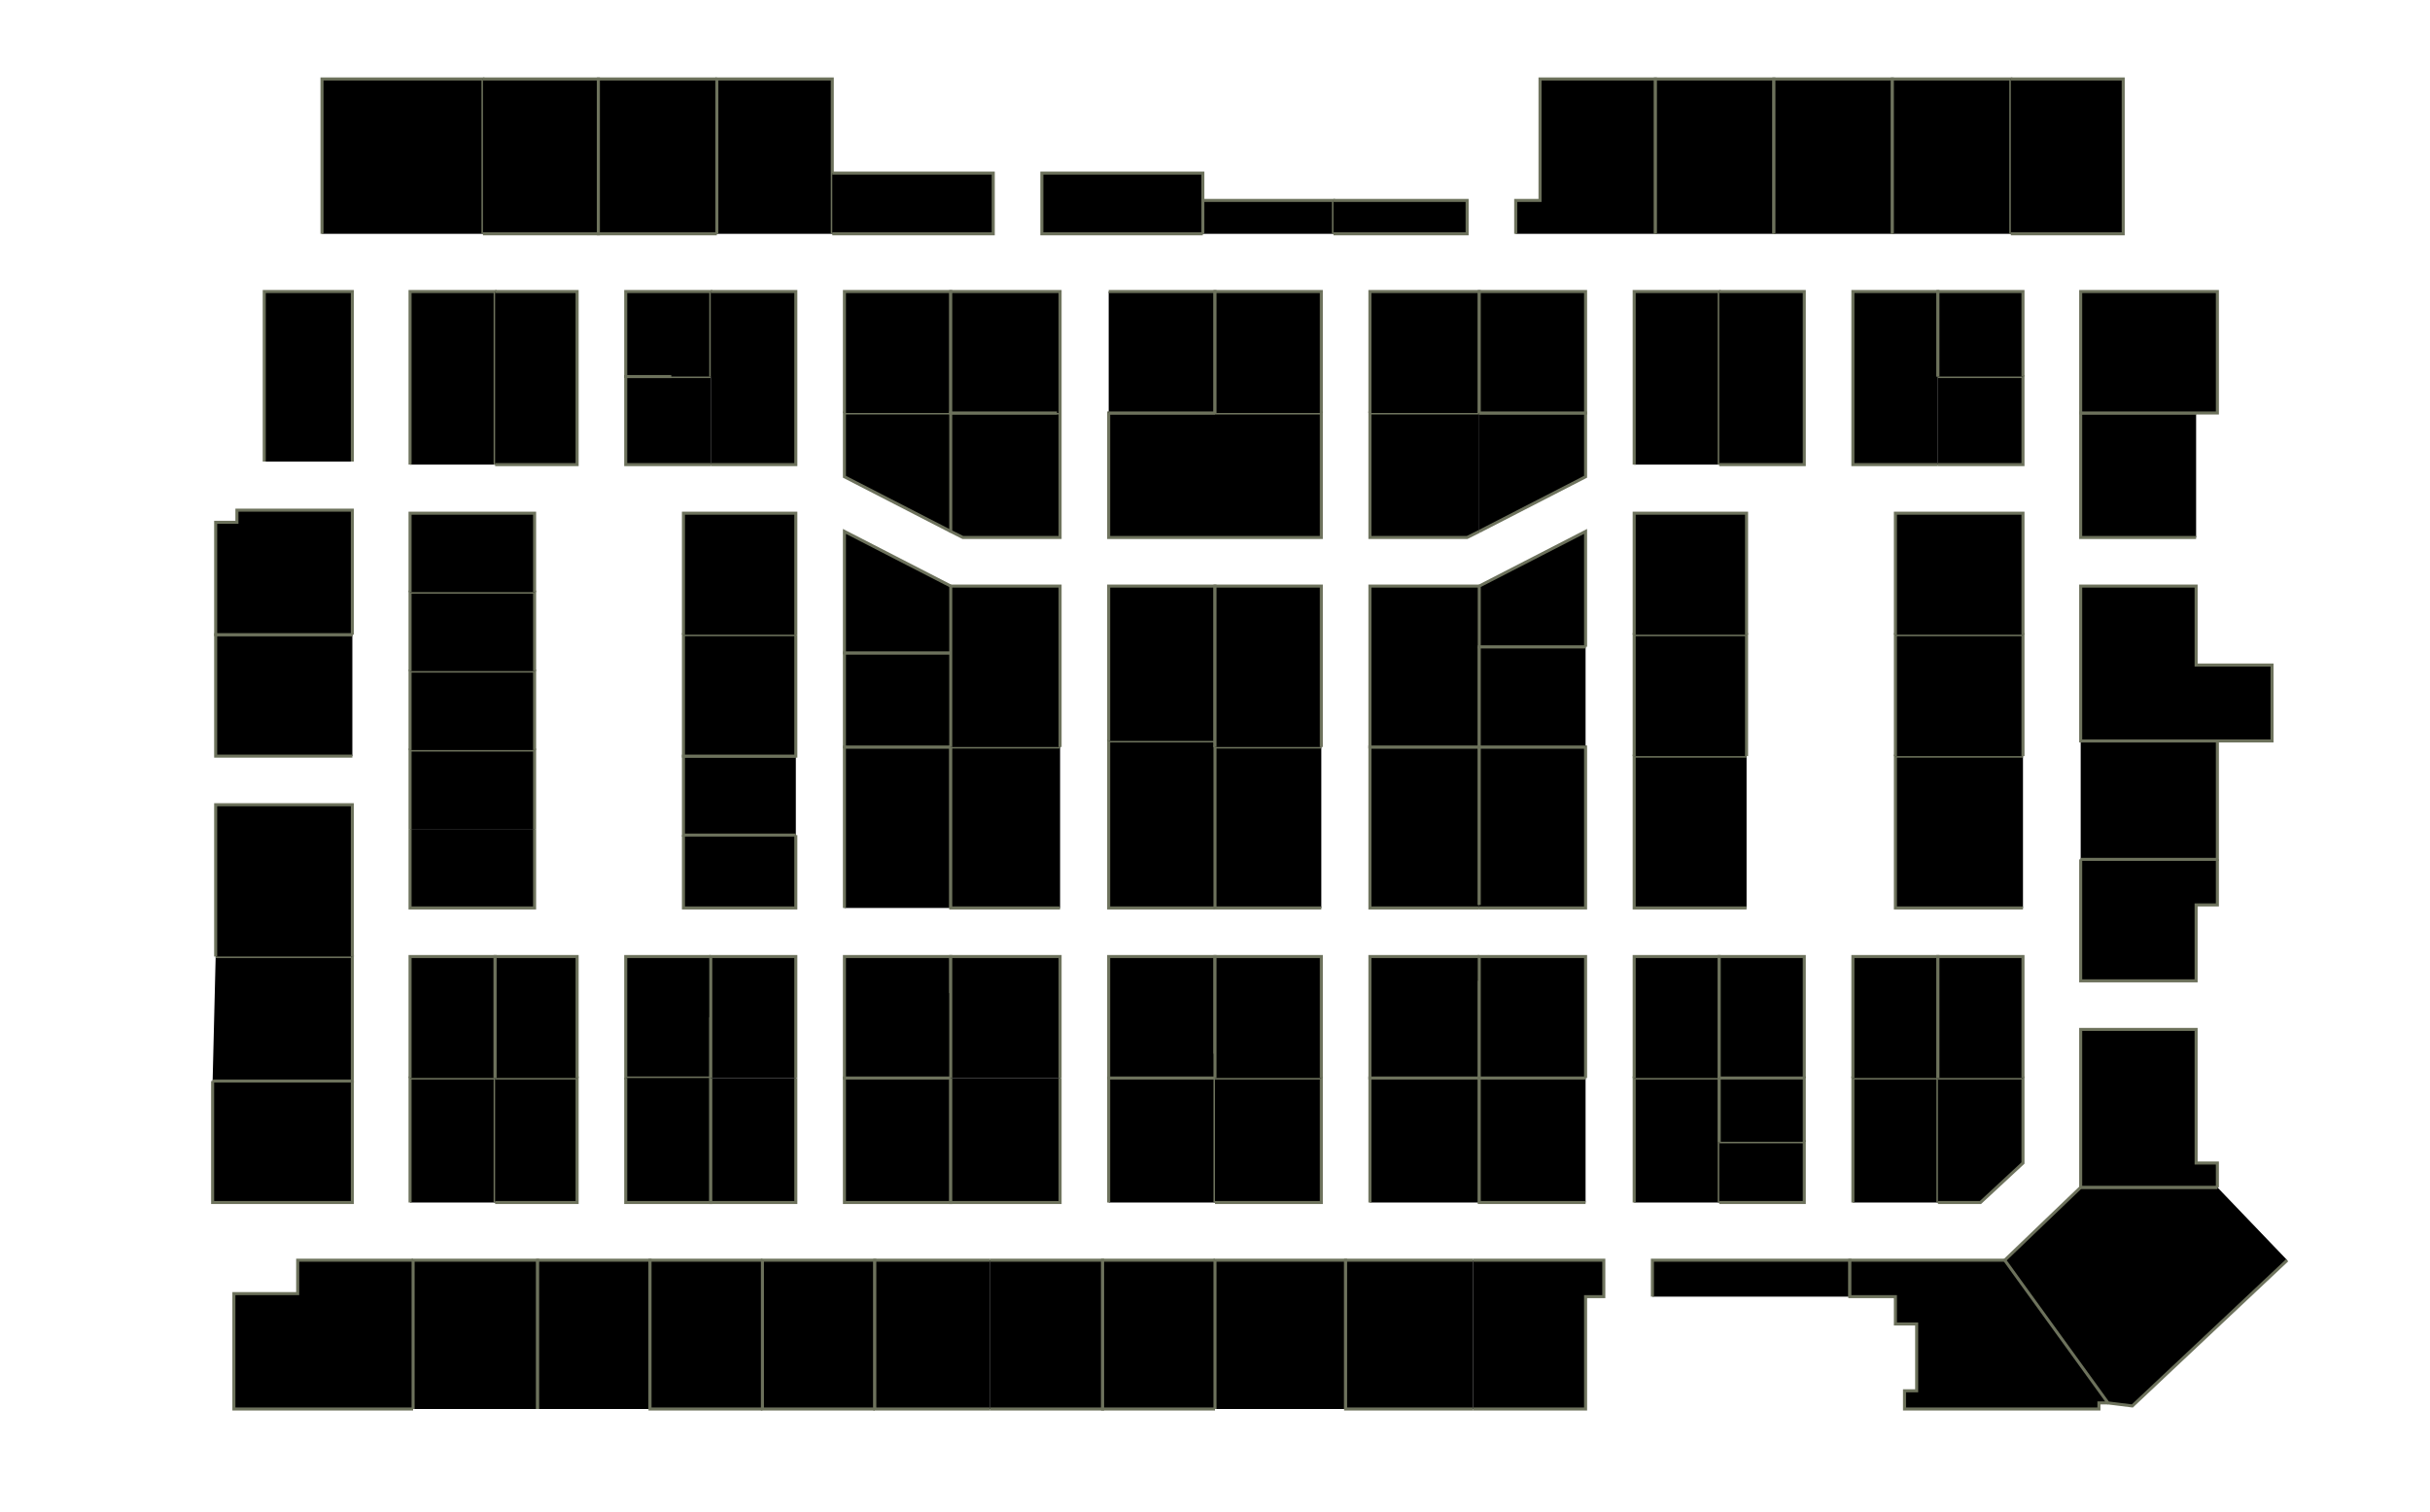 <?xml version="1.0" encoding="utf-8" ?>
<svg baseProfile="full" height="498" version="1.1" width="800" xmlns="http://www.w3.org/2000/svg" xmlns:ev="http://www.w3.org/2001/xml-events" xmlns:xlink="http://www.w3.org/1999/xlink"><defs /><g id="3A01" stroke="red"><polyline points="136,464 77,464 77,426 98,426 98,415 136,415" stroke="#6d725c" /></g><g id="3A02" stroke="red"><polyline points="136,464 136,415 177,415 177,464" stroke="#6d725c" /></g><g id="3A03" stroke="red"><polyline points="116,356 116,396 70,396 70,356" stroke="#6d725c" /></g><g id="3A04A" stroke="red"><polyline points="135,396 135,355 163,355 163,396" stroke="#6d725c" /></g><g id="3A04B" stroke="red"><polyline points="135,355 135,315 163,315 163,355" stroke="#6d725c" /></g><g id="3A05" stroke="red"><polyline points="71,315 116,315 116,356 70,356" stroke="#6d725c" /></g><g id="3A06A" stroke="red"><polyline points="176,273 176,299 135,299 135,273" stroke="#6d725c" /></g><g id="3A06B" stroke="red"><polyline points="135,273 135,247 176,247 176,273" stroke="#6d725c" /></g><g id="3A07" stroke="red"><polyline points="71,315 71,265 116,265 116,315" stroke="#6d725c" /></g><g id="3A08" stroke="red"><polyline points="135,247 135,221 176,221 176,247" stroke="#6d725c" /></g><g id="3A09" stroke="red"><polyline points="116,249 71,249 71,209 71,209 116,209 116,209" stroke="#6d725c" /></g><g id="3A10A" stroke="red"><polyline points="135,221 135,195 176,195 176,221" stroke="#6d725c" /></g><g id="3A10B" stroke="red"><polyline points="135,195 135,169 176,169 176,195" stroke="#6d725c" /></g><g id="3A11" stroke="red"><polyline points="116,209 71,209 71,172 78,172 78,168 116,168 116,209" stroke="#6d725c" /></g><g id="3A12" stroke="red"><polyline points="135,153 135,96 163,96 163,153" stroke="#6d725c" /></g><g id="3A13" stroke="red"><polyline points="87,152 87,96 116,96 116,152" stroke="#6d725c" /></g><g id="3A14" stroke="red"><polyline points="106,77 106,26 159,26 159,77" stroke="#6d725c" /></g><g id="3B01" stroke="red"><polyline points="177,464 177,415 214,415 214,464" stroke="#6d725c" /></g><g id="3B02" stroke="red"><polyline points="251,464 214,464 214,415 251,415" stroke="#6d725c" /></g><g id="3B03A" stroke="red"><polyline points="163,355 190,355 190,396 163,396" stroke="#6d725c" /></g><g id="3B03B" stroke="red"><polyline points="163,355 163,315 190,315 190,355 190,355" stroke="#6d725c" /></g><g id="3B04A" stroke="red"><polyline points="234,335 234,355 206,355 206,355 206,315 234,315" stroke="#6d725c" /></g><g id="3B04B" stroke="red"><polyline points="234,355 234,396 206,396 206,355" stroke="#6d725c" /></g><g id="3B05" stroke="red"><polyline points="163,96 190,96 190,153 163,153" stroke="#6d725c" /></g><g id="3B06A" stroke="red"><polyline points="234,153 206,153 206,124 221,124 234,124" stroke="#6d725c" /></g><g id="3B06B" stroke="red"><polyline points="221,124 206,124 206,96 234,96 234,124" stroke="#6d725c" /></g><g id="3B07" stroke="red"><polyline points="159,26 197,26 197,77 159,77" stroke="#6d725c" /></g><g id="3B08" stroke="red"><polyline points="236,77 197,77 197,26 236,26" stroke="#6d725c" /></g><g id="3C01" stroke="red"><polyline points="288,464 251,464 251,415 288,415 288,464 288,464" stroke="#6d725c" /></g><g id="3C02" stroke="red"><polyline points="326,464 288,464 288,415 326,415" stroke="#6d725c" /></g><g id="3C04" stroke="red"><polyline points="313,355 313,396 278,396 278,355 313,355" stroke="#6d725c" /></g><g id="3C05A" stroke="red"><polyline points="262,355 262,355 262,355 262,396 234,396 234,355" stroke="#6d725c" /></g><g id="3C05B" stroke="red"><polyline points="234,355 234,355 234,355 234,335 234,315 262,315 262,355" stroke="#6d725c" /></g><g id="3C06" stroke="red"><polyline points="313,355 278,355 278,315 313,315 313,327" stroke="#6d725c" /></g><g id="3C07A" stroke="red"><polyline points="262,275 262,299 225,299 225,275" stroke="#6d725c" /></g><g id="3C07B" stroke="red"><polyline points="262,275 225,275 225,249 262,249" stroke="#6d725c" /></g><g id="3C08" stroke="red"><polyline points="278,299 278,246 313,246 313,299" stroke="#6d725c" /></g><g id="3C09" stroke="red"><polyline points="262,209 262,249 225,249 225,209 262,209" stroke="#6d725c" /></g><g id="3C10A" stroke="red"><polyline points="313,246 278,246 278,215 313,215" stroke="#6d725c" /></g><g id="3C10B" stroke="red"><polyline points="313,215 278,215 278,175 313,193" stroke="#6d725c" /></g><g id="3C11" stroke="red"><polyline points="225,209 225,169 262,169 262,209" stroke="#6d725c" /></g><g id="3C12" stroke="red"><polyline points="313,175 278,157 278,136 313,136" stroke="#6d725c" /></g><g id="3C13" stroke="red"><polyline points="234,96 262,96 262,153 234,153" stroke="#6d725c" /></g><g id="3C14" stroke="red"><polyline points="278,136 278,96 313,96 313,136" stroke="#6d725c" /></g><g id="3C15" stroke="red"><polyline points="236,77 236,26 274,26 274,77" stroke="#6d725c" /></g><g id="3C16" stroke="red"><polyline points="274,57 327,57 327,77 274,77" stroke="#6d725c" /></g><g id="3D01" stroke="red"><polyline points="326,415 363,415 363,464 326,464" stroke="#6d725c" /></g><g id="3D02" stroke="red"><polyline points="400,464 363,464 363,415 400,415" stroke="#6d725c" /></g><g id="3D03" stroke="red"><polyline points="349,355 349,396 313,396 313,355" stroke="#6d725c" /></g><g id="3D04" stroke="red"><polyline points="365,396 365,355 400,355 400,355 400,396" stroke="#6d725c" /></g><g id="3D05" stroke="red"><polyline points="313,355 313,355 313,355 313,355 313,327 313,315 349,315 349,355" stroke="#6d725c" /></g><g id="3D06" stroke="red"><polyline points="400,355 365,355 365,315 400,315 400,347" stroke="#6d725c" /></g><g id="3D07" stroke="red"><polyline points="349,299 313,299 313,299 313,299 313,246 349,246" stroke="#6d725c" /></g><g id="3D08" stroke="red"><polyline points="400,299 365,299 365,244 400,244 400,244 400,246" stroke="#6d725c" /></g><g id="3D09" stroke="red"><polyline points="313,246 313,215 313,193 349,193 349,246" stroke="#6d725c" /></g><g id="3D10" stroke="red"><polyline points="365,244 365,193 400,193 400,244" stroke="#6d725c" /></g><g id="3D11" stroke="red"><polyline points="349,136 349,177 317,177 313,175 313,136 348,136 349,136" stroke="#6d725c" /></g><g id="3D12" stroke="red"><polyline points="400,177 365,177 365,136 400,136" stroke="#6d725c" /></g><g id="3D13" stroke="red"><polyline points="348,136 313,136 313,136 313,96 349,96 349,136" stroke="#6d725c" /></g><g id="3D14" stroke="red"><polyline points="365,96 400,96 400,136 365,136" stroke="#6d725c" /></g><g id="3D16" stroke="red"><polyline points="396,77 343,77 343,57 396,57 396,66" stroke="#6d725c" /></g><g id="3E01" stroke="red"><polyline points="400,464 400,415 400,415 443,415 443,464" stroke="#6d725c" /></g><g id="3E02" stroke="red"><polyline points="485,464 443,464 443,415 485,415" stroke="#6d725c" /></g><g id="3E03" stroke="red"><polyline points="400,355 435,355 435,396 400,396" stroke="#6d725c" /></g><g id="3E04" stroke="red"><polyline points="451,396 451,355 451,355 487,355 487,396" stroke="#6d725c" /></g><g id="3E05" stroke="red"><polyline points="400,355 400,355 400,355 400,355 400,347 400,315 435,315 435,355 435,355" stroke="#6d725c" /></g><g id="3E06" stroke="red"><polyline points="487,323 487,355 487,355 451,355 451,315 487,315" stroke="#6d725c" /></g><g id="3E07" stroke="red"><polyline points="435,299 400,299 400,246 400,246 400,246 435,246" stroke="#6d725c" /></g><g id="3E08" stroke="red"><polyline points="487,299 451,299 451,246 487,246 487,298" stroke="#6d725c" /></g><g id="3E09" stroke="red"><polyline points="400,246 400,193 435,193 435,246" stroke="#6d725c" /></g><g id="3E10" stroke="red"><polyline points="487,213 487,246 487,246 487,246 487,246 451,246 451,193 487,193" stroke="#6d725c" /></g><g id="3E11" stroke="red"><polyline points="400,136 435,136 435,177 400,177" stroke="#6d725c" /></g><g id="3E12" stroke="red"><polyline points="487,175 483,177 451,177 451,136 487,136 487,136 487,136 487,136" stroke="#6d725c" /></g><g id="3E13" stroke="red"><polyline points="400,136 400,96 435,96 435,136" stroke="#6d725c" /></g><g id="3E14" stroke="red"><polyline points="451,136 451,96 487,96 487,136" stroke="#6d725c" /></g><g id="3E15" stroke="red"><polyline points="396,77 396,66 439,66 439,77" stroke="#6d725c" /></g><g id="3E16" stroke="red"><polyline points="439,66 483,66 483,77 439,77" stroke="#6d725c" /></g><g id="3F01" stroke="red"><polyline points="485,415 528,415 528,427 522,427 522,464 485,464" stroke="#6d725c" /></g><g id="3F02" stroke="red"><polyline points="544,427 544,415 609,415 609,427" stroke="#6d725c" /></g><g id="3F03" stroke="red"><polyline points="522,396 487,396 487,355 487,355 487,355 522,355" stroke="#6d725c" /></g><g id="3F04A" stroke="red"><polyline points="538,396 538,355 566,355 566,396" stroke="#6d725c" /></g><g id="3F04B" stroke="red"><polyline points="538,355 538,315 566,315 566,355" stroke="#6d725c" /></g><g id="3F05" stroke="red"><polyline points="522,355 487,355 487,323 487,315 522,315 522,355 522,355" stroke="#6d725c" /></g><g id="3F06" stroke="red"><polyline points="575,299 538,299 538,249 575,249" stroke="#6d725c" /></g><g id="3F07" stroke="red"><polyline points="487,298 487,246 522,246 522,299 487,299" stroke="#6d725c" /></g><g id="3F08" stroke="red"><polyline points="538,249 538,249 538,209 575,209 575,249" stroke="#6d725c" /></g><g id="3F09A" stroke="red"><polyline points="522,246 487,246 487,213 522,213" stroke="#6d725c" /></g><g id="3F09B" stroke="red"><polyline points="522,213 487,213 487,193 522,175 522,213 522,213" stroke="#6d725c" /></g><g id="3F10" stroke="red"><polyline points="538,209 538,169 575,169 575,209" stroke="#6d725c" /></g><g id="3F11" stroke="red"><polyline points="487,136 522,136 522,157 487,175" stroke="#6d725c" /></g><g id="3F12" stroke="red"><polyline points="538,153 538,96 566,96 566,153" stroke="#6d725c" /></g><g id="3F13" stroke="red"><polyline points="487,136 487,96 522,96 522,136 487,136" stroke="#6d725c" /></g><g id="3F15" stroke="red"><polyline points="499,77 499,66 507,66 507,26 545,26 545,77" stroke="#6d725c" /></g><g id="3G01A" stroke="red"><polyline points="566,376 594,376 594,396 566,396" stroke="#6d725c" /></g><g id="3G01B" stroke="red"><polyline points="566,355 566,315 594,315 594,355 594,355" stroke="#6d725c" /></g><g id="3G01C" stroke="red"><polyline points="566,376 566,355 594,355 594,376" stroke="#6d725c" /></g><g id="3G02A" stroke="red"><polyline points="610,396 610,355 638,355 638,396" stroke="#6d725c" /></g><g id="3G02B" stroke="red"><polyline points="610,355 610,315 638,315 638,355" stroke="#6d725c" /></g><g id="3G03" stroke="red"><polyline points="566,96 594,96 594,153 566,153" stroke="#6d725c" /></g><g id="3G04" stroke="red"><polyline points="638,153 610,153 610,96 638,96 638,124" stroke="#6d725c" /></g><g id="3G05" stroke="red"><polyline points="545,77 545,26 584,26 584,77" stroke="#6d725c" /></g><g id="3G06" stroke="red"><polyline points="584,77 584,26 623,26 623,77" stroke="#6d725c" /></g><g id="3H01" stroke="red"><polyline points="694,462 694,462 694,462 691,462 691,464 627,464 627,458 631,458 631,436 624,436 624,427 609,427 609,415 660,415" stroke="#6d725c" /></g><g id="3H02" stroke="red"><polyline points="753,415 702,463 694,462 694,462 660,415 660,415 685,391 702,391 730,391" stroke="#6d725c" /></g><g id="3H04" stroke="red"><polyline points="730,391 702,391 685,391 685,339 723,339 723,383 730,383 730,391 730,391" stroke="#6d725c" /></g><g id="3H05A" stroke="red"><polyline points="638,355 638,355 666,355 666,355 666,383 652,396 638,396" stroke="#6d725c" /></g><g id="3H05B" stroke="red"><polyline points="638,355 638,315 666,315 666,355" stroke="#6d725c" /></g><g id="3H06" stroke="red"><polyline points="730,283 730,298 723,298 723,323 685,323 685,283" stroke="#6d725c" /></g><g id="3H07" stroke="red"><polyline points="666,299 624,299 624,249 666,249" stroke="#6d725c" /></g><g id="3H08" stroke="red"><polyline points="685,244 730,244 730,283 685,283" stroke="#6d725c" /></g><g id="3H09" stroke="red"><polyline points="624,249 624,209 666,209 666,249 666,249" stroke="#6d725c" /></g><g id="3H10" stroke="red"><polyline points="730,244 685,244 685,193 723,193 723,219 748,219 748,244 736,244 736,244 730,244" stroke="#6d725c" /></g><g id="3H11" stroke="red"><polyline points="624,209 624,169 666,169 666,209 666,209" stroke="#6d725c" /></g><g id="3H12" stroke="red"><polyline points="723,177 685,177 685,136 723,136" stroke="#6d725c" /></g><g id="3H13A" stroke="red"><polyline points="638,124 666,124 666,153 638,153" stroke="#6d725c" /></g><g id="3H13B" stroke="red"><polyline points="638,124 638,96 666,96 666,124" stroke="#6d725c" /></g><g id="3H14" stroke="red"><polyline points="723,136 685,136 685,136 685,96 729,96 730,96 730,136 723,136" stroke="#6d725c" /></g><g id="3H15" stroke="red"><polyline points="623,77 623,26 662,26 662,77" stroke="#6d725c" /></g><g id="3H16" stroke="red"><polyline points="662,26 699,26 699,77 662,77" stroke="#6d725c" /></g></svg>